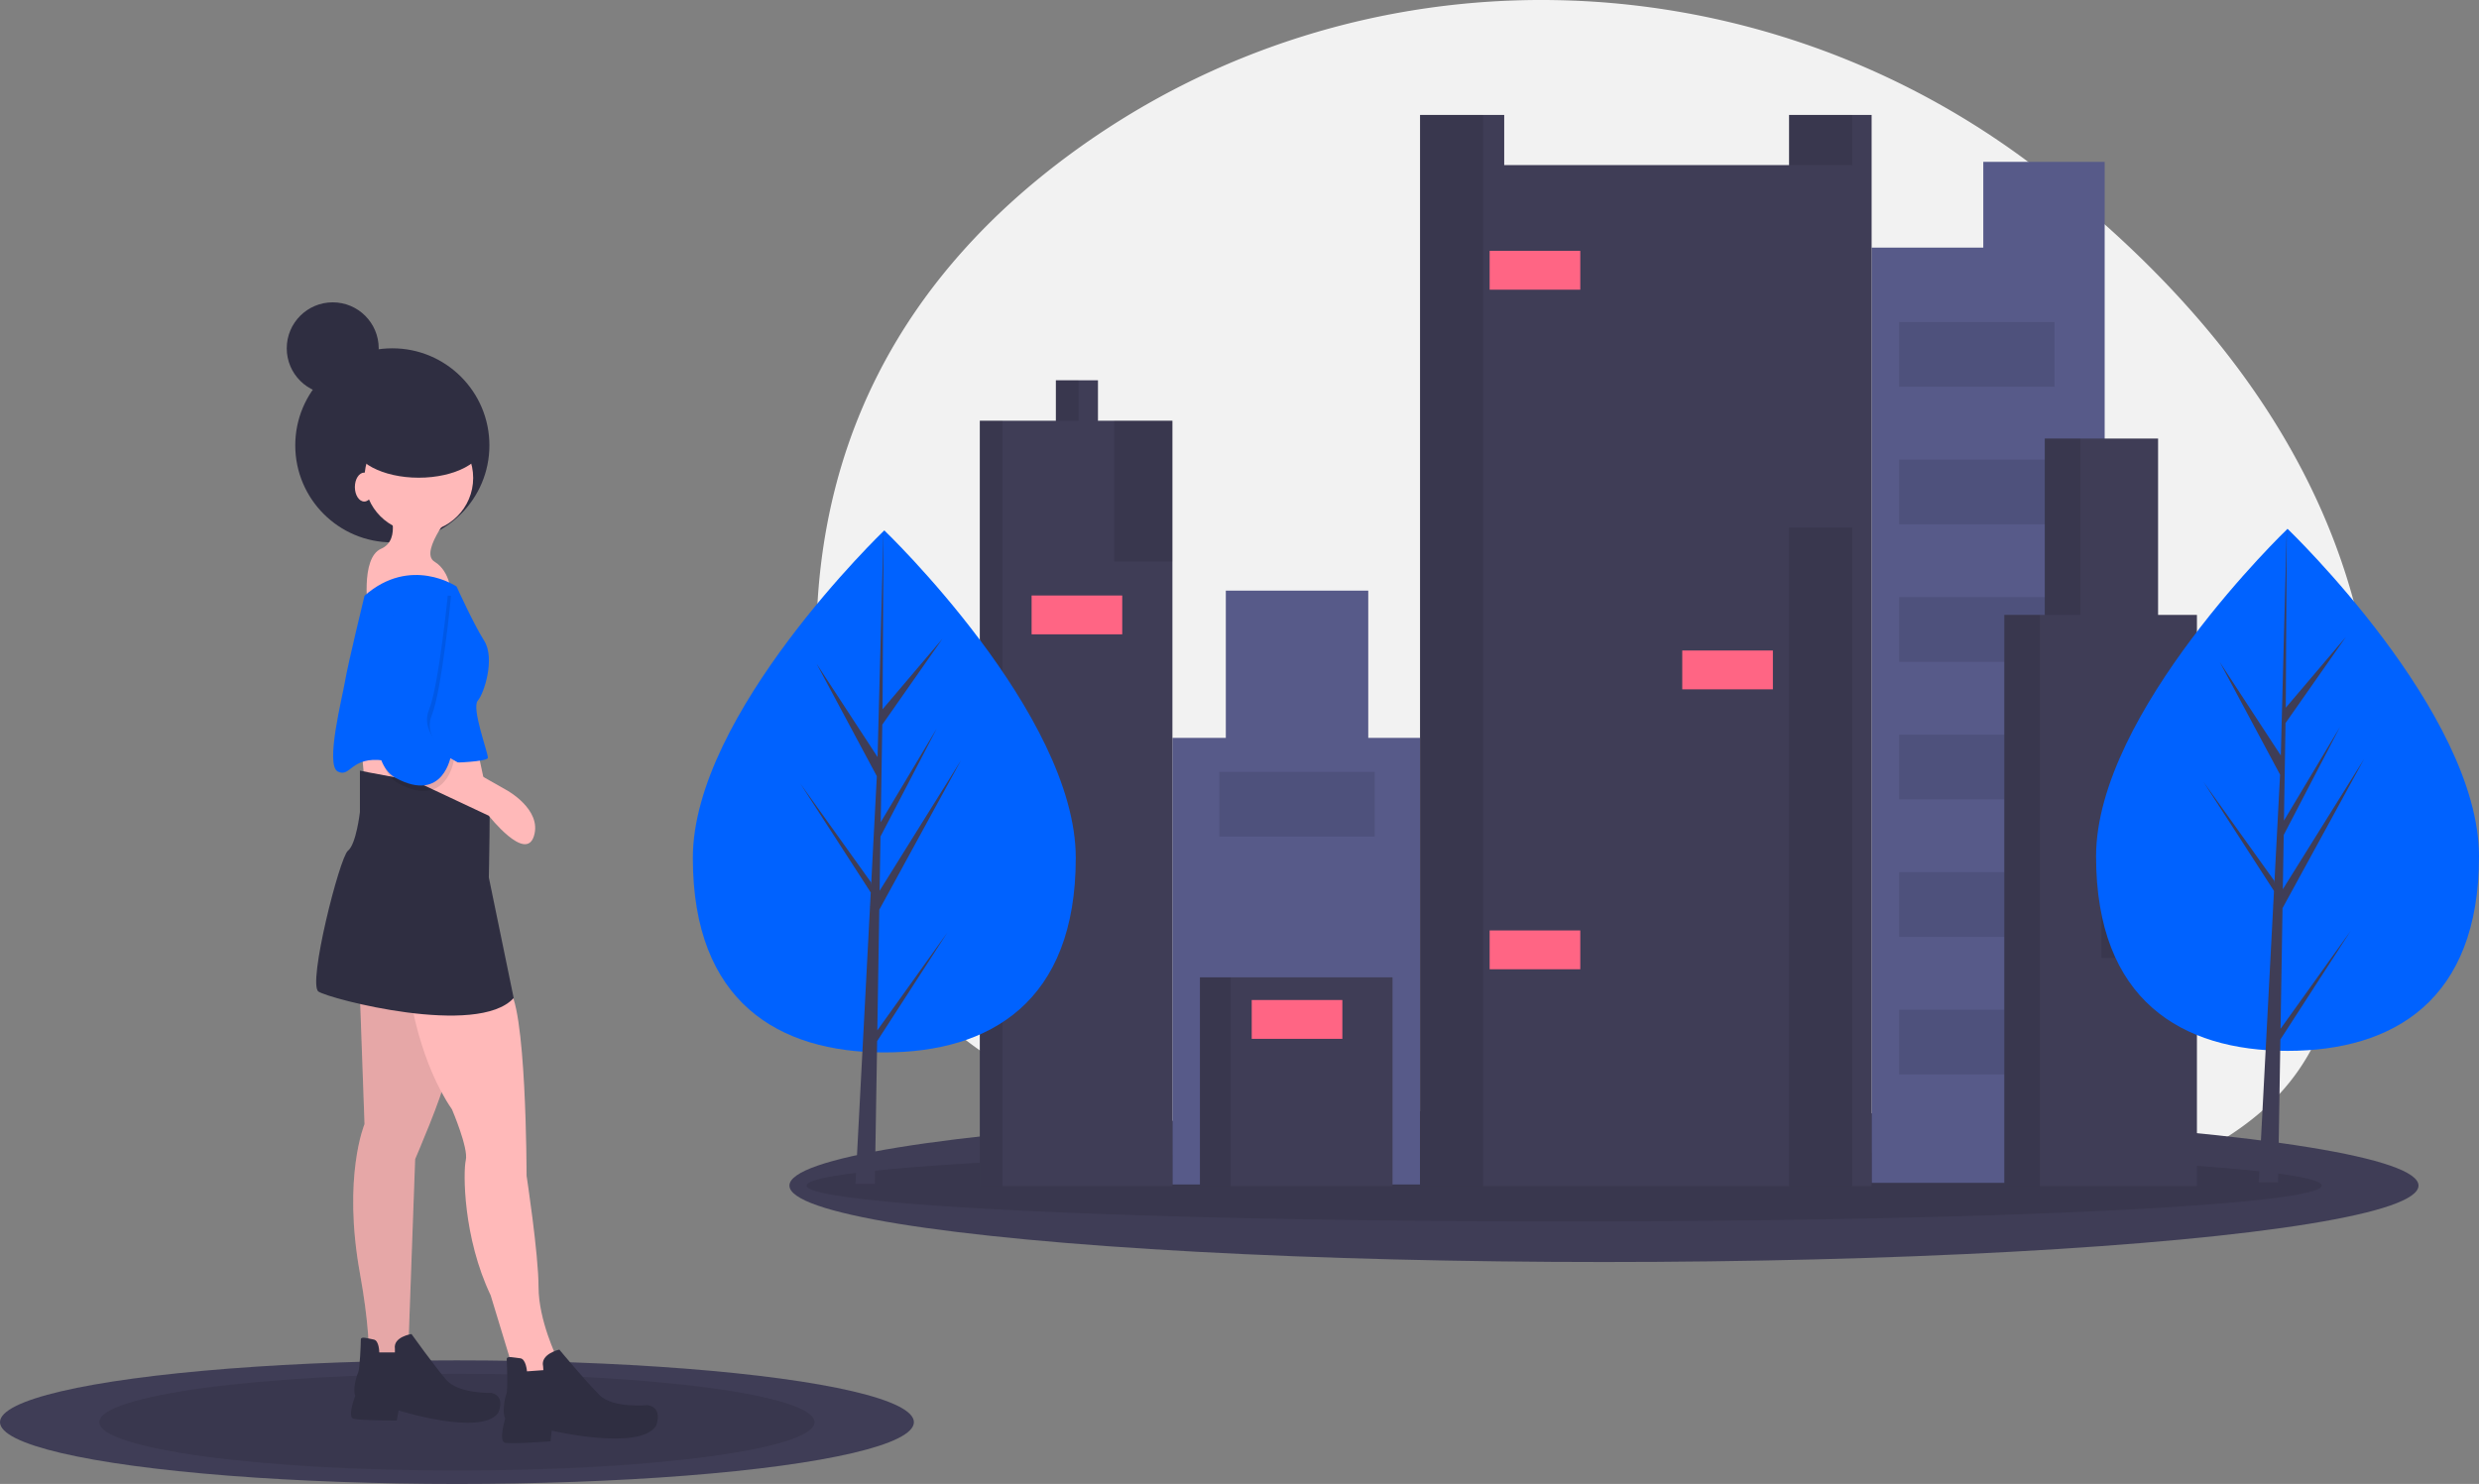 <svg xmlns="http://www.w3.org/2000/svg" id="a74b504d-8f27-42fa-9c2d-377300434abb" width="1123" height="672.431" data-name="Layer 1" viewBox="0 0 1123 672.431"><rect x="0" y="0" width="1123" height="672.431" fill="#808080" stroke="none"/><title>city girl</title><path fill="#f2f2f2" d="M962.121,190.788C833.082,91.324,653.559,87.26,522.589,184.172,453.354,235.403,399.68,313.782,409.445,433.122c3.451,42.212,13.058,76.842,27.072,105.191,56.765,114.923,289.912,110.498,302.86,110.481q12.583-.013,25.166.563a551.942,551.942,0,0,1,87.406,11.051c41.054,8.557,93.318,12.856,140.014-3.35a162.301,162.301,0,0,0,23.059-10.026c25.662-13.637,54.388-26.669,71.183-59.015,12.621-24.276,21.816-54.716,26.241-92.629C1128.553,357.312,1048.074,257.042,962.121,190.788Z" transform="translate(-38.5 -113.785)"/><ellipse cx="726.608" cy="537.225" fill="#3f3d56" rx="368.989" ry="34.637"/><ellipse cx="708.583" cy="537.225" opacity=".1" rx="343.188" ry="16.258"/><polygon fill="#575a89" points="898.439 73.342 898.439 112.201 847.849 112.201 847.849 535.988 953.429 535.988 953.429 128.332 953.429 112.201 953.429 73.342 898.439 73.342"/><polygon fill="#575a89" points="619.825 334.359 619.825 267.639 555.304 267.639 555.304 334.359 531.109 334.359 531.109 536.721 643.287 536.721 643.287 334.359 619.825 334.359"/><rect width="87.25" height="94.582" x="543.573" y="442.872" fill="#3f3d56"/><rect width="13.931" height="94.582" x="543.573" y="442.872" opacity=".1"/><polygon fill="#3f3d56" points="810.456 52.079 810.456 74.808 681.413 74.808 681.413 52.079 643.287 52.079 643.287 537.454 847.849 537.454 847.849 52.079 810.456 52.079"/><rect width="28.595" height="22.729" x="810.456" y="52.079" opacity=".1"/><rect width="28.595" height="485.375" x="643.287" y="52.079" opacity=".1"/><polygon fill="#3f3d56" points="497.382 190.653 497.382 172.323 478.319 172.323 478.319 190.653 443.858 190.653 443.858 537.454 531.109 537.454 531.109 190.653 497.382 190.653"/><rect width="10.265" height="18.33" x="478.319" y="172.323" opacity=".1"/><rect width="10.265" height="346.801" x="443.858" y="190.653" opacity=".1"/><rect width="28.595" height="298.41" x="810.456" y="239.044" opacity=".1"/><rect width="26.395" height="63.788" x="504.714" y="190.653" opacity=".1"/><rect width="41.059" height="17.597" x="674.815" y="113.668" fill="#ff6584"/><rect width="41.059" height="17.597" x="762.065" y="294.767" fill="#ff6584"/><rect width="41.059" height="17.597" x="674.815" y="421.609" fill="#ff6584"/><rect width="41.059" height="17.597" x="467.321" y="269.838" fill="#ff6584"/><rect width="41.059" height="17.597" x="567.035" y="453.137" fill="#ff6584"/><rect width="70.387" height="29.328" x="552.371" y="349.756" opacity=".1"/><rect width="70.387" height="29.328" x="860.313" y="145.928" opacity=".1"/><rect width="70.387" height="29.328" x="860.313" y="208.25" opacity=".1"/><rect width="70.387" height="29.328" x="860.313" y="270.571" opacity=".1"/><rect width="70.387" height="29.328" x="860.313" y="332.893" opacity=".1"/><rect width="70.387" height="29.328" x="860.313" y="395.214" opacity=".1"/><rect width="70.387" height="29.328" x="860.313" y="457.536" opacity=".1"/><polygon fill="#3f3d56" points="977.624 278.636 977.624 198.718 926.3 198.718 926.3 278.636 907.97 278.636 907.97 537.454 995.221 537.454 995.221 278.636 977.624 278.636"/><rect width="16.13" height="79.918" x="926.3" y="198.718" opacity=".1"/><rect width="16.13" height="258.818" x="907.97" y="278.636" opacity=".1"/><rect width="43.258" height="25.662" x="951.962" y="408.412" opacity=".1"/><rect width="41.059" height="17.597" x="953.429" y="370.286" fill="#ff6584"/><path fill="#0062ff" d="M1161.5,501.835c0,65.321-38.832,88.129-86.735,88.129s-86.735-22.808-86.735-88.129,86.735-148.42,86.735-148.42S1161.5,436.514,1161.5,501.835Z" transform="translate(-38.5 -113.785)"/><polygon fill="#3f3d56" points="1033.106 466.187 1033.994 411.519 1070.962 343.887 1034.133 402.943 1034.533 378.362 1060.011 329.431 1034.638 371.858 1034.638 371.858 1035.357 327.648 1062.639 288.692 1035.469 320.696 1035.918 239.63 1033.098 346.946 1033.33 342.519 1005.591 300.06 1032.885 351.018 1030.3 400.393 1030.223 399.082 998.246 354.4 1030.127 403.712 1029.803 409.887 1029.745 409.979 1029.772 410.486 1023.215 535.755 1031.976 535.755 1033.027 471.051 1064.83 421.861 1033.106 466.187"/><path fill="#0062ff" d="M525.827,502.542c0,65.321-38.832,88.129-86.735,88.129s-86.735-22.808-86.735-88.129,86.735-148.42,86.735-148.42S525.827,437.221,525.827,502.542Z" transform="translate(-38.5 -113.785)"/><polygon fill="#3f3d56" points="397.433 466.894 398.321 412.226 435.29 344.594 398.461 403.65 398.86 379.069 424.338 330.138 398.966 372.564 398.966 372.565 399.684 328.355 426.967 289.399 399.797 321.403 400.246 240.337 397.425 347.653 397.657 343.226 369.918 300.767 397.212 351.724 394.628 401.099 394.551 399.789 362.573 355.107 394.454 404.419 394.131 410.593 394.073 410.686 394.099 411.193 387.542 536.461 396.303 536.461 397.354 471.758 429.157 422.568 397.433 466.894"/><ellipse cx="207" cy="644.431" fill="#3f3d56" rx="207" ry="28"/><ellipse cx="207" cy="644.431" opacity=".1" rx="162" ry="21.913"/><circle cx="177.73" cy="201.804" r="43.973" fill="#2f2e41"/><circle cx="189.739" cy="216.554" r="24.611" fill="#ffb9b9"/><path fill="#ffb9b9" d="M214.474,343.27s6.257,15.017-3.337,19.188-5.84,28.783-5.84,28.783L242.839,383.315s0-10.428-7.508-15.017S245.342,343.27,245.342,343.27Z" transform="translate(-38.5 -113.785)"/><polygon fill="#ffb9b9" points="163.877 340.444 165.128 354.21 221.442 363.804 216.019 338.359 163.877 340.444"/><path fill="#ffb9b9" d="M201.542,564.771l2.086,58.399s-10.011,23.777-2.086,67.576,2.086,55.897,2.086,55.897l28.365,3.754L230.325,734.129l-6.674-14.183,2.92-80.925s12.931-30.034,13.348-35.874-.834-48.388-.834-48.388Z" transform="translate(-38.5 -113.785)"/><path d="M201.542,564.771l2.086,58.399s-10.011,23.777-2.086,67.576,2.086,55.897,2.086,55.897l28.365,3.754L230.325,734.129l-6.674-14.183,2.92-80.925s12.931-30.034,13.348-35.874-.834-48.388-.834-48.388Z" opacity=".1" transform="translate(-38.5 -113.785)"/><path fill="#2f2e41" d="M210.302,726.62s0-5.423-2.503-5.84-5.84-1.669-5.84,0-.417,13.348-1.251,15.017-2.503,7.926-1.251,10.428c0,0-3.754,9.594-.834,10.428s19.606.834,19.606.834l.834-4.589s37.125,11.68,45.051,1.251c0,0,3.754-7.508-2.92-9.177,0,0-15.017.417-20.44-5.84S224.902,718.278,224.902,718.278s-8.343,1.251-7.508,6.674v1.669Z" transform="translate(-38.5 -113.785)"/><path fill="#ffb9b9" d="M224.485,566.022s4.171,29.2,18.771,50.474c0,0,7.508,17.52,6.257,22.943s-1.251,35.04,11.263,61.319l11.68,38.377,5.84,13.766,10.011,4.171,16.268,1.251-9.177-19.188-4.589-10.011s-8.343-17.103-8.343-32.12-5.423-50.474-5.423-50.474,0-80.091-8.76-85.096S224.485,566.022,224.485,566.022Z" transform="translate(-38.5 -113.785)"/><path fill="#2f2e41" d="M205.714,463.823l-4.171-.834V481.76s-1.669,14.6-5.423,17.52S177.765,559.765,182.771,563.102s72.165,20.857,88.433,2.92l-11.263-54.645s.834-37.542,0-37.542S205.714,463.823,205.714,463.823Z" transform="translate(-38.5 -113.785)"/><path fill="#0062ff" d="M245.342,379.561s-20.857-14.183-41.714,4.171c0,0-7.508,30.868-8.76,38.377s-9.177,38.377-3.337,41.297,5.84-7.091,20.857-5.006,47.137,1.251,47.137-1.251-7.508-22.525-4.589-25.863,7.926-19.188,2.92-27.114S245.342,379.561,245.342,379.561Z" transform="translate(-38.5 -113.785)"/><path fill="#ffb9b9" d="M218.228,463.823l41.714,19.606s16.686,21.274,20.44,9.177-12.514-20.857-12.514-20.857L239.919,455.897l-21.691,7.091Z" transform="translate(-38.5 -113.785)"/><path d="M221.148,383.732s-23.777,73.416-2.086,85.096,25.028-10.428,25.028-10.428-14.6-9.177-10.011-20.44,8.76-54.228,8.76-54.228Z" opacity=".1" transform="translate(-38.5 -113.785)"/><path fill="#0062ff" d="M219.896,381.23s-23.777,73.416-2.086,85.096S242.839,455.897,242.839,455.897s-14.6-9.177-10.011-20.44,8.76-54.228,8.76-54.228Z" transform="translate(-38.5 -113.785)"/><path fill="#2f2e41" d="M277.225,735.196s-.419-5.68-3.072-5.923-6.245-1.297-6.117.451.594,14.013-.151,15.825-2.01,8.494-.506,11.019c0,0-3.191,10.339-.069,10.987s20.599-.64,20.599-.64l.52-4.87s39.786,9.367,47.282-2.167c0,0,3.352-8.154-3.767-9.386,0,0-15.696,1.596-21.859-4.539s-18.212-20.621-18.212-20.621-8.641,1.955-7.349,7.57l.129,1.748Z" transform="translate(-38.5 -113.785)"/><ellipse cx="189.687" cy="200.647" fill="#2f2e41" rx="29.701" ry="15.815"/><ellipse cx="165" cy="220.705" fill="#ffb9b9" rx="4.243" ry="6.557"/><circle cx="150.728" cy="157.83" r="20.83" fill="#2f2e41"/></svg>